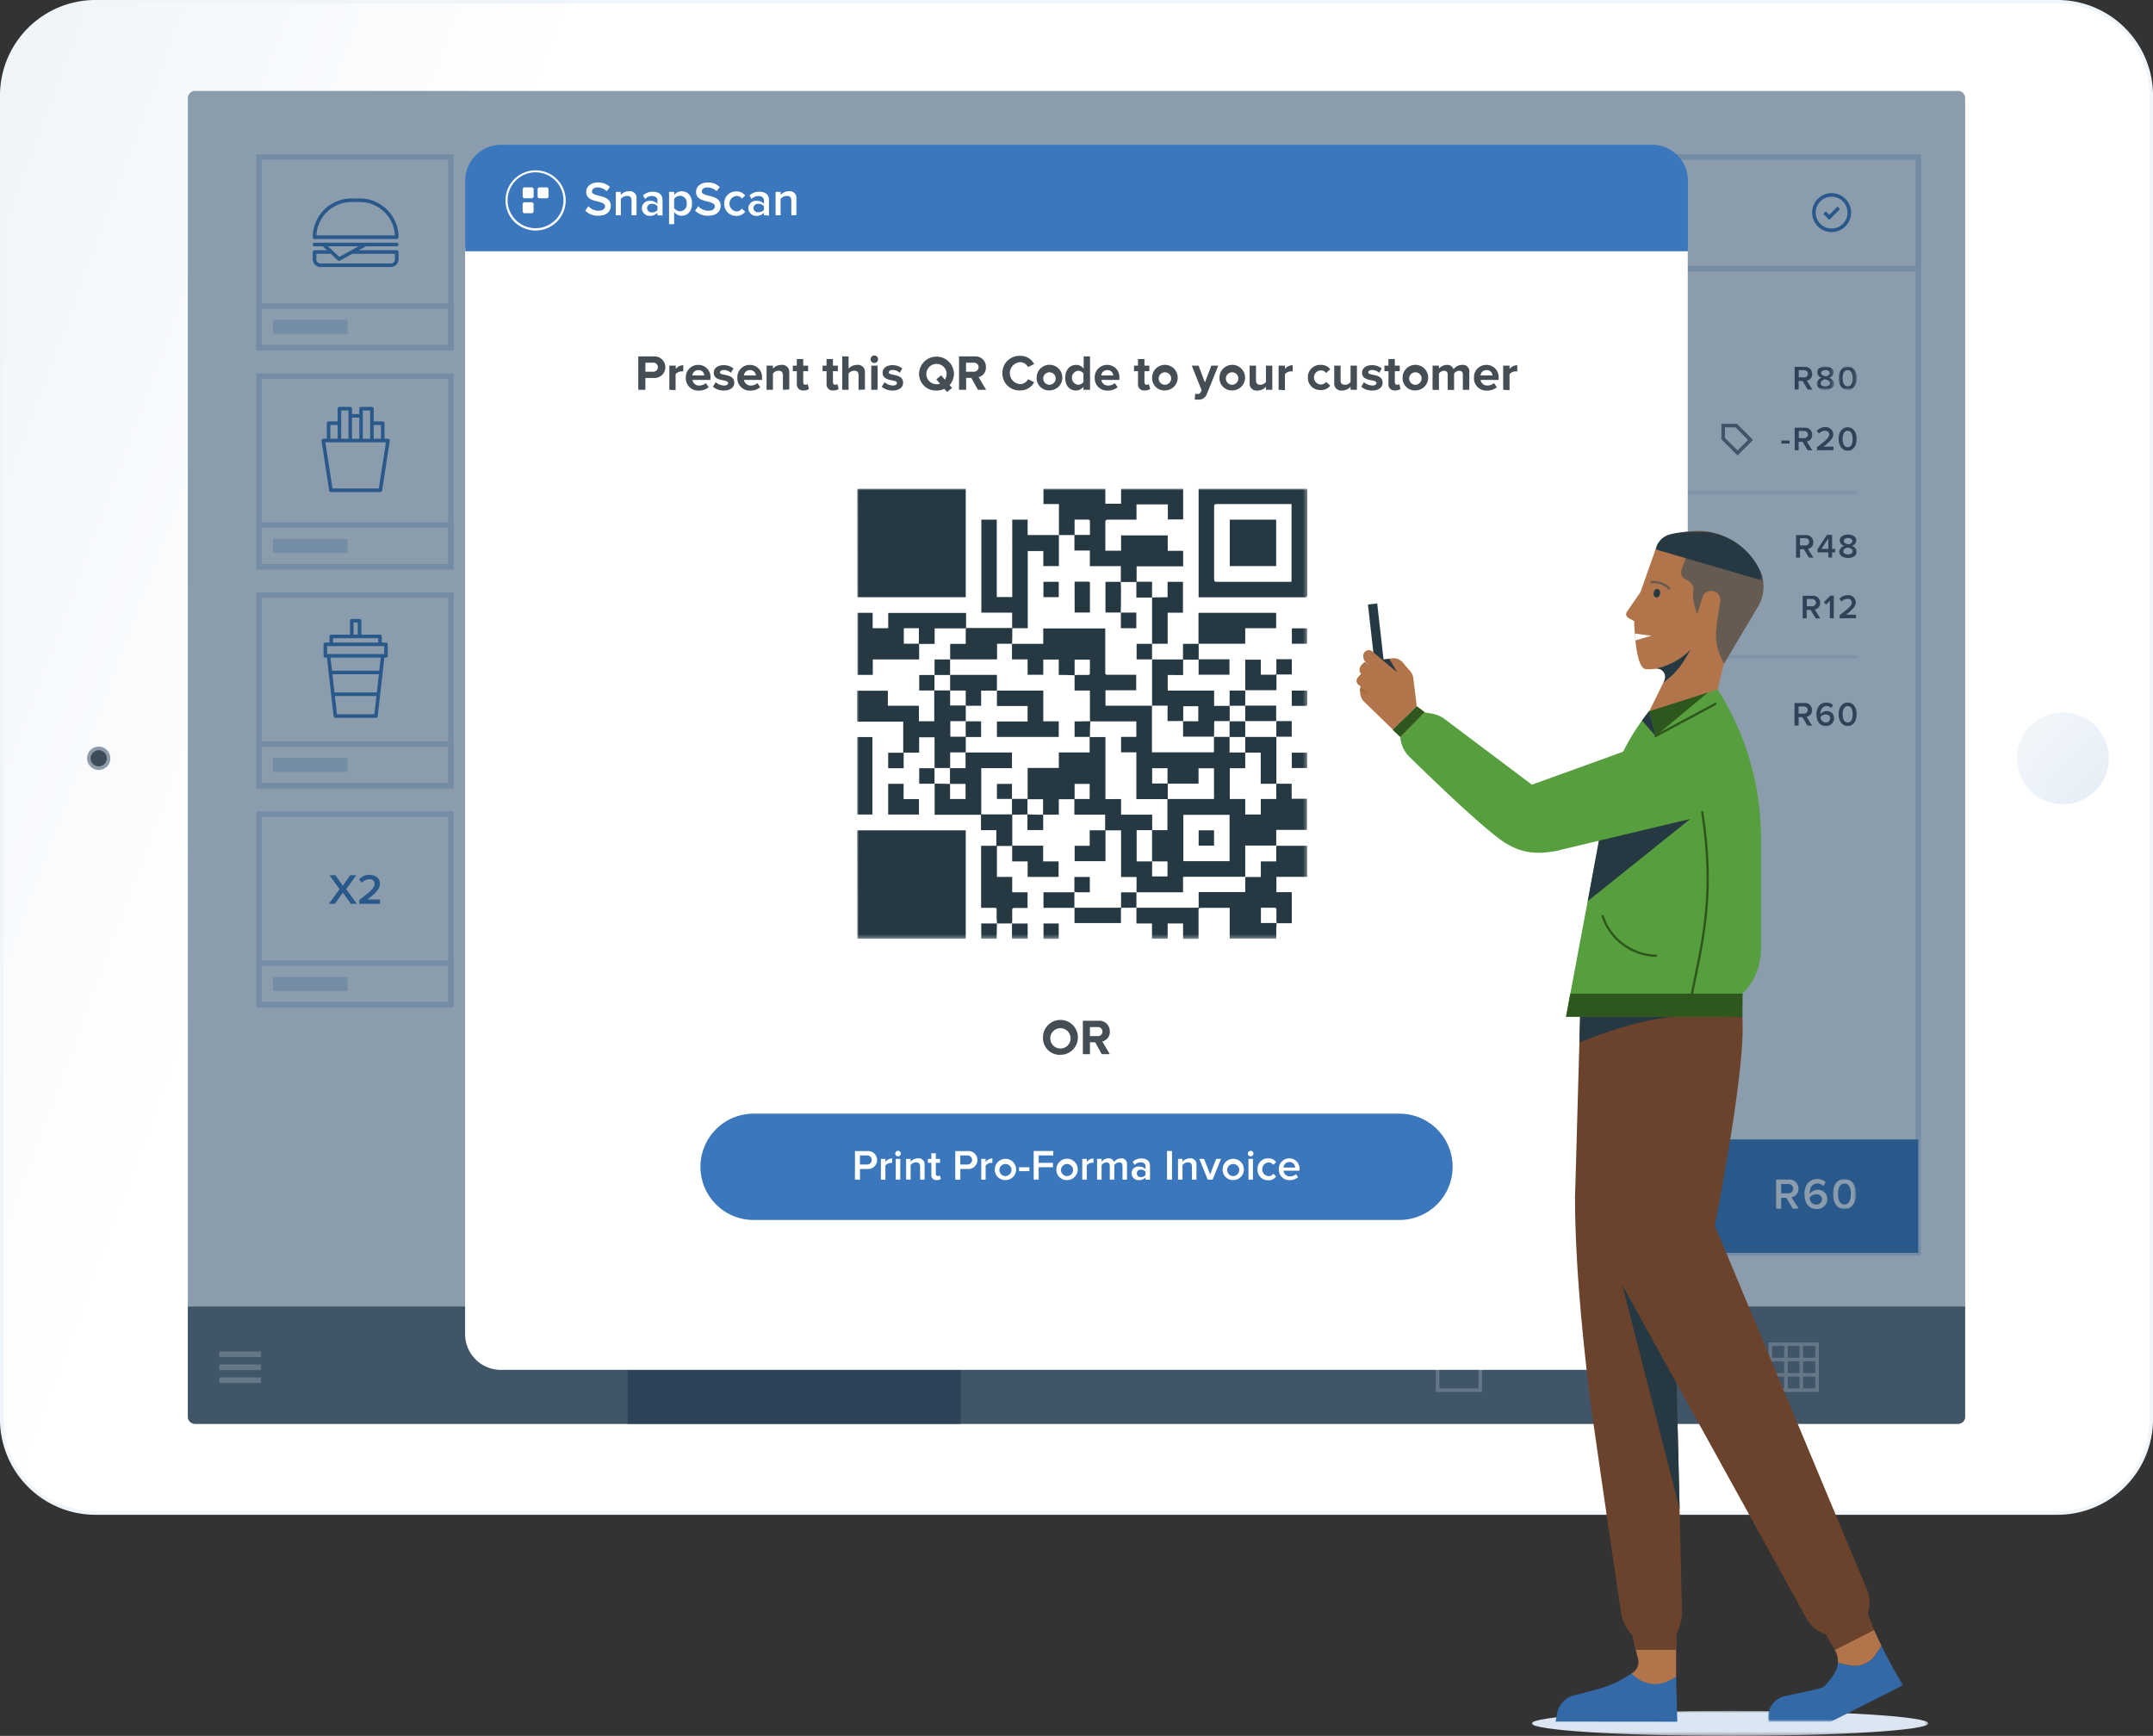 <svg xmlns="http://www.w3.org/2000/svg" xmlns:xlink="http://www.w3.org/1999/xlink" viewBox="0 0 572.3 461.47"><rect x="0" y="0" width="572.3" height="461.47" fill="#333333" stroke="none"/><defs><style>.cls-1{fill:#fff;}.cls-2{stroke:#f0f5fa;fill:url(#linear-gradient);}.cls-11,.cls-13,.cls-14,.cls-15,.cls-16,.cls-2,.cls-22,.cls-3{stroke-width:0.95px;}.cls-3{fill:#3e4b58;stroke:#8e9caa;}.cls-4{fill:url(#linear-gradient-2);}.cls-5{fill:#6a7177;}.cls-6{fill:#454d55;}.cls-11,.cls-13,.cls-14,.cls-15,.cls-16,.cls-22,.cls-39,.cls-40,.cls-7,.cls-8{fill:none;}.cls-22,.cls-7,.cls-8{stroke:#d0deef;}.cls-7,.cls-8{stroke-width:1.42px;}.cls-15,.cls-39,.cls-40,.cls-8{stroke-linecap:round;}.cls-9{fill:#d0deef;}.cls-10{fill:#3b77bc;}.cls-11,.cls-14,.cls-15{stroke:#3b77bc;}.cls-12{fill:#b3b3b3;}.cls-13{stroke:#b3b3b3;}.cls-14,.cls-15,.cls-39,.cls-40{stroke-linejoin:round;}.cls-16{stroke:#6a7177;}.cls-17{mask:url(#mask);}.cls-18{mask:url(#mask-2);}.cls-19{mask:url(#mask-3);}.cls-20{mask:url(#mask-16);}.cls-21{mask:url(#mask-17);}.cls-23{mask:url(#mask-18);}.cls-24{fill:#193a5a;fill-opacity:0.5;}.cls-25{mask:url(#mask-19);}.cls-26{fill:#263943;}.cls-27{mask:url(#mask-54);}.cls-28{fill:#dce5f2;}.cls-29{fill:#b2754b;}.cls-30{fill:#6b432c;}.cls-31{mask:url(#mask-55);}.cls-32{fill:#3269a6;}.cls-33{fill:#569e3e;}.cls-34{fill:#2d571d;}.cls-35{fill:#a76a3b;}.cls-36{fill:#c68c63;}.cls-37{fill:#665b50;}.cls-38{mask:url(#mask-56);}.cls-39{stroke:#2d571d;}.cls-39,.cls-40{stroke-width:0.6px;}.cls-40{stroke:#665b50;}</style><linearGradient id="linear-gradient" x1="212.03" y1="330.56" x2="212.26" y2="330.5" gradientTransform="matrix(571.35, 0, 0, -401.75, -121178.06, 132946.37)" gradientUnits="userSpaceOnUse"><stop offset="0" stop-color="#f0f5fa"/><stop offset="1" stop-color="#fff"/></linearGradient><linearGradient id="linear-gradient-2" x1="203.74" y1="337.5" x2="205.94" y2="335.48" gradientTransform="matrix(24.38, 0, 0, -24.39, -4425.23, 8427.73)" gradientUnits="userSpaceOnUse"><stop offset="0" stop-color="#f0f5fa"/><stop offset="1" stop-color="#d0deef"/></linearGradient><mask id="mask" x="482.91" y="97.43" width="4.62" height="6.22" maskUnits="userSpaceOnUse"><g id="mask-6"><polygon id="path-5" class="cls-1" points="482.91 97.43 487.53 97.43 487.53 103.65 482.91 103.65 482.91 97.43"/></g></mask><mask id="mask-2" x="488.73" y="97.43" width="4.82" height="6.22" maskUnits="userSpaceOnUse"><g id="mask-8"><polygon id="path-7" class="cls-1" points="488.73 97.43 493.55 97.43 493.55 103.65 488.73 103.65 488.73 97.43"/></g></mask><mask id="mask-3" x="377.69" y="97.43" width="116.23" height="224" maskUnits="userSpaceOnUse"><g id="mask-10"><polygon id="path-9" class="cls-1" points="377.69 321.42 493.92 321.42 493.92 97.43 377.69 97.43 377.69 321.42"/></g></mask><mask id="mask-16" x="487.2" y="313.42" width="6.2" height="8" maskUnits="userSpaceOnUse"><g id="mask-12-2" data-name="mask-12"><polygon id="path-11" class="cls-1" points="487.19 313.42 493.4 313.42 493.4 321.42 487.19 321.42 487.19 313.42"/></g></mask><mask id="mask-17" x="377.69" y="130.38" width="116.23" height="1.43" maskUnits="userSpaceOnUse"><g id="mask-14-2" data-name="mask-14"><polygon id="path-13" class="cls-1" points="377.69 130.86 493.92 130.86 493.92 131.81 377.69 131.81 377.69 130.86"/></g></mask><mask id="mask-18" x="377.69" y="174.11" width="116.23" height="1.43" maskUnits="userSpaceOnUse"><g id="mask-16-2" data-name="mask-16"><polygon id="path-15" class="cls-1" points="377.69 174.58 493.92 174.58 493.92 175.53 377.69 175.53 377.69 174.58"/></g></mask><mask id="mask-19" x="227.82" y="129.89" width="119.7" height="119.7" maskUnits="userSpaceOnUse"><g id="mask-18-2" data-name="mask-18"><polygon id="path-17" class="cls-1" points="227.82 129.89 347.52 129.89 347.52 249.59 227.82 249.59 227.82 129.89"/></g></mask><mask id="mask-54" x="407.15" y="454.82" width="105.47" height="6.65" maskUnits="userSpaceOnUse"><g id="mask-20-2" data-name="mask-20"><polygon id="path-19" class="cls-1" points="407.15 454.82 512.61 454.82 512.61 461.47 407.15 461.47 407.15 454.82"/></g></mask><mask id="mask-55" x="470" y="437.53" width="35.87" height="20.14" maskUnits="userSpaceOnUse"><g id="mask-22-2" data-name="mask-22"><polygon id="path-21" class="cls-1" points="470 437.53 505.87 437.53 505.87 457.67 470 457.67 470 437.53"/></g></mask><mask id="mask-56" x="440.07" y="141.15" width="28.55" height="13.24" maskUnits="userSpaceOnUse"><g id="mask-24-2" data-name="mask-24"><polygon id="path-23" class="cls-1" points="440.07 141.15 468.62 141.15 468.62 154.39 440.07 154.39 440.07 141.15"/></g></mask></defs><title>Asset 1</title><g id="Layer_2" data-name="Layer 2"><g id="Layer_1-2" data-name="Layer 1"><g id="Page-1"><g id="SnapScan-Assets"><g id="img-point-of-sale"><g id="Group"><g id="Group-181"><g id="Fill-1"><path id="path-2" d="M546.9,402.22H25.4A24.93,24.93,0,0,1,.47,377.29V25.41A24.94,24.94,0,0,1,25.4.47H546.9a24.94,24.94,0,0,1,24.93,24.94V377.29a24.93,24.93,0,0,1-24.93,24.93"/><path id="path-2-2" data-name="path-2" class="cls-2" d="M546.9,402.22H25.4A24.93,24.93,0,0,1,.47,377.29V25.41A24.94,24.94,0,0,1,25.4.47H546.9a24.94,24.94,0,0,1,24.93,24.94V377.29a24.93,24.93,0,0,1-24.93,24.93"/></g><path id="Fill-3" class="cls-3" d="M26.24,204.2a2.62,2.62,0,1,1,2.62-2.62A2.62,2.62,0,0,1,26.24,204.2Z"/><path id="Fill-5" class="cls-4" d="M560.56,201.58a12.2,12.2,0,1,1-12.19-12.2,12.19,12.19,0,0,1,12.19,12.2"/><g id="Group-50"><polygon id="Fill-7" class="cls-1" points="49.93 378.52 522.37 378.52 522.37 24.17 49.93 24.17 49.93 378.52"/><path id="Fill-9" class="cls-5" d="M51.83,378.52H520.47a1.9,1.9,0,0,0,1.9-1.9V347.34H49.93v29.28A1.9,1.9,0,0,0,51.83,378.52Z"/><polygon id="Fill-10" class="cls-6" points="166.83 378.52 255.39 378.52 255.39 347.33 166.83 347.33 166.83 378.52"/><polygon id="Stroke-11" class="cls-7" points="362.69 333.06 509.9 333.06 509.9 41.75 362.69 41.75 362.69 333.06"/><polygon id="Stroke-12" class="cls-8" points="362.69 71.43 509.9 71.43 509.9 41.75 362.69 41.75 362.69 71.43"/><polygon id="Stroke-13" class="cls-8" points="68.87 92.43 119.86 92.43 119.86 41.75 68.87 41.75 68.87 92.43"/><polygon id="Stroke-14" class="cls-8" points="68.87 92.43 119.86 92.43 119.86 81.36 68.87 81.36 68.87 92.43"/><polygon id="Fill-15" class="cls-9" points="72.55 88.75 92.38 88.75 92.38 85.04 72.55 85.04 72.55 88.75"/><polygon id="Stroke-16" class="cls-8" points="68.87 150.66 119.86 150.66 119.86 99.98 68.87 99.98 68.87 150.66"/><polygon id="Stroke-17" class="cls-8" points="68.87 150.66 119.86 150.66 119.86 139.59 68.87 139.59 68.87 150.66"/><polygon id="Fill-18" class="cls-9" points="72.55 146.97 92.38 146.97 92.38 143.27 72.55 143.27 72.55 146.97"/><polygon id="Stroke-19" class="cls-8" points="68.87 208.88 119.86 208.88 119.86 158.2 68.87 158.2 68.87 208.88"/><polygon id="Stroke-20" class="cls-8" points="68.87 208.88 119.86 208.88 119.86 197.81 68.87 197.81 68.87 208.88"/><polygon id="Fill-21" class="cls-9" points="72.55 205.2 92.38 205.2 92.38 201.5 72.55 201.5 72.55 205.2"/><polygon id="Stroke-22" class="cls-8" points="68.87 267.11 119.86 267.11 119.86 216.43 68.87 216.43 68.87 267.11"/><polygon id="Stroke-23" class="cls-8" points="68.87 267.11 119.86 267.11 119.86 256.04 68.87 256.04 68.87 267.11"/><polygon id="Fill-24" class="cls-9" points="72.55 263.43 92.38 263.43 92.38 259.72 72.55 259.72 72.55 263.43"/><polygon id="Stroke-25" class="cls-8" points="244.45 333.06 295.44 333.06 295.44 282.38 244.45 282.38 244.45 333.06"/><polygon id="Stroke-26" class="cls-8" points="244.45 333.06 295.44 333.06 295.44 321.99 244.45 321.99 244.45 333.06"/><polygon id="Fill-27" class="cls-9" points="248.13 329.37 291.76 329.37 291.76 325.67 248.13 325.67 248.13 329.37"/><polygon id="Stroke-28" class="cls-8" points="302.97 333.06 353.97 333.06 353.97 282.38 302.97 282.38 302.97 333.06"/><polygon id="Stroke-29" class="cls-8" points="302.97 333.06 353.97 333.06 353.97 321.99 302.97 321.99 302.97 333.06"/><polygon id="Fill-30" class="cls-9" points="306.65 329.37 350.29 329.37 350.29 325.67 306.65 325.67 306.65 329.37"/><polygon id="Fill-32" class="cls-10" points="362.69 333.06 509.9 333.06 509.9 302.91 362.69 302.91 362.69 333.06"/><path id="Stroke-45" class="cls-11" d="M491.57,56.52a4.7,4.7,0,1,1-4.69-4.7A4.7,4.7,0,0,1,491.57,56.52Z"/><polyline id="Stroke-46" class="cls-11" points="484.99 56.52 486.25 57.78 488.76 55.26"/><polygon id="Fill-47" class="cls-12" points="58.28 360.8 69.4 360.8 69.4 359.28 58.28 359.28 58.28 360.8"/><polygon id="Fill-48" class="cls-12" points="58.28 364.24 69.4 364.24 69.4 362.72 58.28 362.72 58.28 364.24"/><polygon id="Fill-49" class="cls-12" points="58.28 367.68 69.4 367.68 69.4 366.16 58.28 366.16 58.28 367.68"/><polygon id="Stroke-50" class="cls-13" points="470.56 369.57 483 369.57 483 357.34 470.56 357.34 470.56 369.57"/><polygon id="Stroke-51" class="cls-13" points="382.13 369.57 393.48 369.57 393.48 357.34 382.13 357.34 382.13 369.57"/><path id="Stroke-52" class="cls-13" d="M470.59,361.42H483"/><path id="Stroke-53" class="cls-13" d="M470.59,365.49H483"/><path id="Stroke-54" class="cls-13" d="M474.74,369.59V357.32"/><path id="Stroke-55" class="cls-13" d="M478.81,369.59V357.32"/><path id="Stroke-56" class="cls-13" d="M384.32,359.64h2.37"/><path id="Stroke-57" class="cls-13" d="M387.84,359.64h3.63"/><path id="Stroke-58" class="cls-13" d="M384.32,362.3h2.37"/><path id="Stroke-59" class="cls-13" d="M387.84,362.3h3.63"/></g><g id="Group-26"><polygon id="Stroke-1" class="cls-14" points="103.14 117.12 85.94 117.12 87.97 130.34 101.1 130.34 103.14 117.12"/><polyline id="Stroke-2" class="cls-14" points="87.34 117.12 87.34 112.51 90.22 112.51"/><polyline id="Stroke-3" class="cls-14" points="90.22 117.12 90.22 108.65 93.1 108.65 93.1 117.12"/><path id="Stroke-4" class="cls-14" d="M93.1,110.55H96"/><polyline id="Stroke-5" class="cls-14" points="95.98 117.12 95.98 108.65 98.86 108.65 98.86 117.12"/><polyline id="Stroke-6" class="cls-14" points="98.86 112.51 101.74 112.51 101.74 117.12"/><polyline id="Stroke-7" class="cls-14" points="87.33 174.34 89.15 190.36 99.93 190.36 101.75 174.34"/><polygon id="Stroke-8" class="cls-14" points="86.48 174.35 102.6 174.35 102.6 171.29 86.48 171.29 86.48 174.35"/><path id="Stroke-9" class="cls-14" d="M88.49,184.56h12.1"/><path id="Stroke-10" class="cls-14" d="M101.25,178.77H87.83"/><polyline id="Stroke-11-2" data-name="Stroke-11" class="cls-14" points="88.06 171.29 88.06 169.19 101.01 169.19 101.01 171.29"/><polyline id="Stroke-12-2" data-name="Stroke-12" class="cls-14" points="93.5 169.19 93.5 165.02 95.58 165.02 95.58 169.19"/><g id="Group-25"><path id="Stroke-13-2" data-name="Stroke-13" class="cls-14" d="M87.88,67H83.61v1.93a1.58,1.58,0,0,0,1.58,1.58h18.7a1.57,1.57,0,0,0,1.57-1.58V67H93.76"/><path id="Stroke-15" class="cls-14" d="M105.46,63.06H83.61a9.83,9.83,0,0,1,9.83-9.83h2.2A9.82,9.82,0,0,1,105.46,63.06Z"/><path id="Stroke-17-2" data-name="Stroke-17" class="cls-15" d="M105.46,65H83.61"/><polyline id="Stroke-19-2" data-name="Stroke-19" class="cls-15" points="97.1 65.04 90.12 68.87 86.1 65.12"/><polygon id="Fill-21-2" data-name="Fill-21" class="cls-10" points="93.27 240.28 91.14 237.31 89.01 240.28 87.41 240.28 90.26 236.38 87.58 232.68 89.18 232.68 91.14 235.47 93.09 232.68 94.69 232.68 92.03 236.37 94.87 240.28 93.27 240.28"/><path id="Fill-23" class="cls-10" d="M95.48,240.28v-1.05c3-2.23,4.11-3.22,4.11-4.32a1.23,1.23,0,0,0-1.38-1.16,2.66,2.66,0,0,0-2,.91l-.78-.88a3.68,3.68,0,0,1,2.81-1.21c1.47,0,2.75.83,2.75,2.34s-1.28,2.66-3.32,4.2H101v1.17Z"/></g></g><g id="Group-39"><polygon id="Stroke-1-2" data-name="Stroke-1" class="cls-16" points="458.05 113.13 458.05 116.59 461.87 120.41 465.32 116.95 461.5 113.13 458.05 113.13"/><g id="Group-38"><g id="Group-24"><path id="Fill-2" class="cls-6" d="M480.59,99.41a1,1,0,0,0-1-1h-1.45v1.91h1.45a1,1,0,0,0,1-1Zm-.09,4.13-1.34-2.25h-1.05v2.25h-1.06v-6h2.65a1.83,1.83,0,0,1,2,1.89,1.69,1.69,0,0,1-1.43,1.77l1.48,2.36Z"/><g id="Group-6"><g class="cls-17"><path id="Fill-4" class="cls-6" d="M486.36,99.17c0-.51-.49-.8-1.13-.8s-1.15.29-1.15.8.77.78,1.15.85,1.13-.28,1.13-.85m.1,2.69c0-.62-.87-.9-1.23-1s-1.25.33-1.25,1,.56.85,1.25.85,1.23-.32,1.23-.85m-3.55.14a1.78,1.78,0,0,1,1.36-1.57A1.53,1.53,0,0,1,483,99c0-1.11,1.14-1.58,2.22-1.58s2.21.47,2.21,1.58a1.54,1.54,0,0,1-1.27,1.42,1.78,1.78,0,0,1,1.36,1.57c0,1.07-1.08,1.65-2.3,1.65s-2.32-.57-2.32-1.65"/></g></g><g id="Group-9"><g class="cls-18"><path id="Fill-7-2" data-name="Fill-7" class="cls-6" d="M492.47,100.53c0-1.14-.35-2.16-1.33-2.16s-1.34,1-1.34,2.16.35,2.18,1.34,2.18,1.33-1,1.33-2.18m-3.74,0c0-1.51.72-3.1,2.41-3.1s2.41,1.59,2.41,3.1-.72,3.12-2.41,3.12-2.41-1.6-2.41-3.12"/></g></g><g class="cls-19"><polygon id="Fill-10-2" data-name="Fill-10" class="cls-6" points="473.52 117.92 475.69 117.92 475.69 117.11 473.52 117.11 473.52 117.92"/></g><g class="cls-19"><path id="Fill-12" class="cls-6" d="M480.59,115.56a1,1,0,0,0-1-1h-1.45v1.91h1.45a1,1,0,0,0,1-1Zm-.1,4.14-1.33-2.25h-1.05v2.25h-1.06v-6h2.65a1.83,1.83,0,0,1,2,1.89,1.7,1.7,0,0,1-1.43,1.78l1.47,2.36Z"/></g><g class="cls-19"><path id="Fill-13" class="cls-6" d="M483,119.7v-.83c2.33-1.77,3.25-2.56,3.25-3.42a1,1,0,0,0-1.1-.93,2.07,2.07,0,0,0-1.62.73l-.62-.7a2.9,2.9,0,0,1,2.22-1,2,2,0,0,1,2.19,1.87c0,1.11-1,2.1-2.64,3.32h2.68v.93Z"/></g><g class="cls-19"><path id="Fill-14" class="cls-6" d="M492.47,116.69c0-1.14-.35-2.17-1.33-2.17s-1.34,1-1.34,2.17.35,2.18,1.34,2.18,1.33-1,1.33-2.18m-3.74,0c0-1.52.72-3.11,2.41-3.11s2.41,1.59,2.41,3.11-.72,3.12-2.41,3.12-2.41-1.6-2.41-3.12"/></g><g class="cls-19"><path id="Fill-15-2" data-name="Fill-15" class="cls-6" d="M480.91,144.08a1,1,0,0,0-1-1h-1.44V145h1.44a1,1,0,0,0,1-1Zm-.09,4.14L479.48,146h-1v2.25h-1.06v-6H480a1.83,1.83,0,0,1,2,1.89,1.69,1.69,0,0,1-1.42,1.77l1.47,2.37Z"/></g><g class="cls-19"><path id="Fill-16" class="cls-6" d="M486,143.14l-1.83,2.78H486Zm0,5.08v-1.37h-2.87V146l2.48-3.81H487v3.73h.8v.93H487v1.37Z"/></g><g class="cls-19"><path id="Fill-17" class="cls-6" d="M492.37,143.84c0-.5-.49-.8-1.13-.8s-1.15.3-1.15.8.78.79,1.15.85,1.13-.28,1.13-.85m.1,2.7c0-.63-.86-.91-1.23-.95s-1.25.32-1.25.95.56.85,1.25.85,1.23-.33,1.23-.85m-3.55.13a1.76,1.76,0,0,1,1.36-1.56,1.55,1.55,0,0,1-1.26-1.43c0-1.11,1.14-1.58,2.22-1.58s2.21.47,2.21,1.58a1.56,1.56,0,0,1-1.27,1.43,1.74,1.74,0,0,1,1.36,1.56c0,1.08-1.08,1.66-2.3,1.66s-2.32-.57-2.32-1.66"/></g><g class="cls-19"><path id="Fill-18-2" data-name="Fill-18" class="cls-6" d="M482.72,160.24a1,1,0,0,0-1-1h-1.45v1.92h1.45a1,1,0,0,0,1-1Zm-.09,4.14-1.34-2.25h-1.05v2.25h-1.06v-6h2.65a1.83,1.83,0,0,1,2,1.89,1.69,1.69,0,0,1-1.43,1.77l1.48,2.37Z"/></g><g class="cls-19"><polygon id="Fill-19" class="cls-6" points="486.4 164.38 486.4 159.72 485.41 160.74 484.8 160.1 486.53 158.35 487.45 158.35 487.45 164.38 486.4 164.38"/></g><g class="cls-19"><path id="Fill-20" class="cls-6" d="M489,164.38v-.84c2.34-1.77,3.25-2.55,3.25-3.42a1,1,0,0,0-1.09-.92,2.1,2.1,0,0,0-1.63.72l-.61-.7a2.88,2.88,0,0,1,2.22-1,2,2,0,0,1,2.18,1.86c0,1.11-1,2.1-2.63,3.33h2.67v.93Z"/></g><g class="cls-19"><path id="Fill-21-3" data-name="Fill-21" class="cls-6" d="M480.53,188.75a1,1,0,0,0-1-.95h-1.44v1.91h1.44a1,1,0,0,0,1-1Zm-.09,4.14-1.34-2.25h-1v2.25H477v-6h2.65a1.83,1.83,0,0,1,2,1.89,1.68,1.68,0,0,1-1.43,1.77l1.47,2.37Z"/></g><g class="cls-19"><path id="Fill-22" class="cls-6" d="M486.49,191c0-.74-.58-1.07-1.24-1.07a1.67,1.67,0,0,0-1.32.71,1.38,1.38,0,0,0,1.35,1.41,1.12,1.12,0,0,0,1.21-1.05m-3.64-1.12c0-1.74.91-3.11,2.65-3.11a2.46,2.46,0,0,1,1.74.66l-.5.81a1.53,1.53,0,0,0-1.24-.54c-1,0-1.59.93-1.59,2a.86.86,0,0,0,0,.17,2.1,2.1,0,0,1,1.62-.84,1.87,1.87,0,0,1,2,1.95,2.05,2.05,0,0,1-2.22,2c-1.77,0-2.48-1.44-2.48-3.11"/></g><g class="cls-19"><path id="Fill-23-2" data-name="Fill-23" class="cls-6" d="M492.47,189.88c0-1.14-.35-2.17-1.33-2.17s-1.34,1-1.34,2.17.35,2.18,1.34,2.18,1.33-1,1.33-2.18m-3.74,0c0-1.52.72-3.11,2.41-3.11s2.41,1.59,2.41,3.11-.72,3.12-2.41,3.12-2.41-1.6-2.41-3.12"/></g></g><path id="Fill-25" class="cls-1" d="M476.65,316a1.22,1.22,0,0,0-1.32-1.23h-1.86v2.46h1.86a1.22,1.22,0,0,0,1.32-1.23Zm-.11,5.32-1.72-2.89h-1.35v2.89h-1.36v-7.75h3.4a2.36,2.36,0,0,1,2.54,2.43,2.17,2.17,0,0,1-1.84,2.28l1.89,3Z"/><path id="Fill-27-2" data-name="Fill-27" class="cls-1" d="M484.32,318.87c0-1-.75-1.39-1.6-1.39a2.13,2.13,0,0,0-1.69.92,1.77,1.77,0,0,0,1.73,1.82,1.44,1.44,0,0,0,1.56-1.35m-4.68-1.44c0-2.25,1.17-4,3.41-4a3.11,3.11,0,0,1,2.23.86l-.64,1a2,2,0,0,0-1.59-.68c-1.29,0-2,1.19-2,2.55a1.55,1.55,0,0,0,0,.22,2.65,2.65,0,0,1,2.08-1.08,2.41,2.41,0,0,1,2.59,2.5,2.65,2.65,0,0,1-2.86,2.6c-2.28,0-3.19-1.84-3.19-4"/><g id="Group-31"><g class="cls-20"><path id="Fill-29" class="cls-1" d="M492,317.42c0-1.48-.45-2.79-1.71-2.79s-1.72,1.31-1.72,2.79.45,2.8,1.72,2.8,1.71-1.33,1.71-2.8m-4.81,0c0-2,.92-4,3.1-4s3.1,2,3.1,4-.93,4-3.1,4-3.1-2.05-3.1-4"/></g></g><g id="Group-34"><g class="cls-21"><path id="Stroke-32" class="cls-22" d="M377.69,130.86H493.92"/></g></g><g id="Group-37"><g class="cls-23"><path id="Stroke-35" class="cls-22" d="M377.69,174.58H493.92"/></g></g></g></g><g id="Group-53"><path id="Fill-60" class="cls-24" d="M51.83,378.52H520.47a1.9,1.9,0,0,0,1.9-1.9V26.07a1.91,1.91,0,0,0-1.9-1.9H51.83a1.91,1.91,0,0,0-1.9,1.9V376.62A1.9,1.9,0,0,0,51.83,378.52Z"/><path id="Fill-61" class="cls-1" d="M123.63,65.79V354.66a9.51,9.51,0,0,0,9.5,9.51h306a9.51,9.51,0,0,0,9.5-9.51V65.79Z"/><path id="Fill-62" class="cls-10" d="M448.67,66.8h-325V48a9.51,9.51,0,0,1,9.5-9.51h306a9.51,9.51,0,0,1,9.5,9.51Z"/><g id="Group-15"><path id="Fill-63" class="cls-10" d="M372,296.06H200.32a14.13,14.13,0,0,0,0,28.26H372a14.13,14.13,0,0,0,0-28.26"/><g id="Group-13"><path id="Fill-124" class="cls-1" d="M231.72,308.37a1.2,1.2,0,0,0-1.3-1.21h-1.83v2.41h1.83a1.19,1.19,0,0,0,1.3-1.2Zm-4.46,5.22V306h3.34a2.39,2.39,0,1,1,0,4.77h-2v2.84Z"/><path id="Fill-125" class="cls-1" d="M234.16,313.59v-5.51h1.19v.81a2.37,2.37,0,0,1,1.79-.93v1.18a2,2,0,0,0-.37,0,1.91,1.91,0,0,0-1.42.73v3.75Z"/><path id="Fill-126" class="cls-1" d="M238.11,313.59h1.2v-5.51h-1.2Zm-.14-6.92a.74.74,0,1,1,.74.74.74.74,0,0,1-.74-.74Z"/><path id="Fill-127" class="cls-1" d="M244.58,313.59v-3.45c0-.85-.44-1.14-1.11-1.14a1.79,1.79,0,0,0-1.41.75v3.84h-1.2v-5.51h1.2v.75a2.61,2.61,0,0,1,1.94-.89,1.58,1.58,0,0,1,1.77,1.77v3.88Z"/><path id="Fill-128" class="cls-1" d="M247.57,312.31v-3.18h-.92v-1.05h.92v-1.5h1.19v1.5h1.12v1.05h-1.12V312c0,.38.18.65.53.65a.78.78,0,0,0,.53-.19l.29.9a1.57,1.57,0,0,1-1.13.35,1.27,1.27,0,0,1-1.41-1.41"/><path id="Fill-129" class="cls-1" d="M258.38,308.37a1.19,1.19,0,0,0-1.29-1.21h-1.83v2.41h1.83a1.19,1.19,0,0,0,1.29-1.2Zm-4.45,5.22V306h3.34a2.39,2.39,0,1,1,0,4.77h-2v2.84Z"/><path id="Fill-130" class="cls-1" d="M260.83,313.59v-5.51H262v.81a2.37,2.37,0,0,1,1.79-.93v1.18a2,2,0,0,0-.37,0,1.91,1.91,0,0,0-1.42.73v3.75Z"/><path id="Fill-131" class="cls-1" d="M268.86,310.83a1.61,1.61,0,1,0-1.59,1.83,1.66,1.66,0,0,0,1.59-1.83m-4.42,0a2.83,2.83,0,1,1,2.83,2.89,2.76,2.76,0,0,1-2.83-2.89"/><polygon id="Fill-132" class="cls-1" points="270.88 311.34 273.62 311.34 273.62 310.31 270.88 310.31 270.88 311.34"/><polygon id="Fill-133" class="cls-1" points="274.77 313.59 274.77 305.98 279.98 305.98 279.98 307.16 276.1 307.16 276.1 309.13 279.9 309.13 279.9 310.3 276.1 310.3 276.1 313.59 274.77 313.59"/><path id="Fill-134" class="cls-1" d="M285.23,310.83a1.61,1.61,0,1,0-1.6,1.83,1.66,1.66,0,0,0,1.6-1.83m-4.43,0a2.84,2.84,0,1,1,2.83,2.89,2.76,2.76,0,0,1-2.83-2.89"/><path id="Fill-135" class="cls-1" d="M287.68,313.59v-5.51h1.2v.81a2.35,2.35,0,0,1,1.78-.93v1.18a1.8,1.8,0,0,0-1.78.7v3.75Z"/><path id="Fill-136" class="cls-1" d="M298.38,313.59V310c0-.6-.26-1-.9-1a1.68,1.68,0,0,0-1.28.73v3.86H295V310c0-.6-.26-1-.91-1a1.66,1.66,0,0,0-1.27.75v3.84h-1.2v-5.51h1.2v.75a2.39,2.39,0,0,1,1.79-.89,1.43,1.43,0,0,1,1.5,1,2.35,2.35,0,0,1,1.87-1,1.46,1.46,0,0,1,1.59,1.67v4Z"/><path id="Fill-137" class="cls-1" d="M304.49,312.33v-.83a1.62,1.62,0,0,0-1.31-.57,1,1,0,1,0,0,2,1.59,1.59,0,0,0,1.31-.57Zm0,1.26V313a2.31,2.31,0,0,1-1.77.73,1.83,1.83,0,0,1-1.92-1.82,1.77,1.77,0,0,1,1.92-1.79,2.25,2.25,0,0,1,1.77.71V310c0-.64-.52-1-1.28-1a2.24,2.24,0,0,0-1.63.7l-.49-.84a3.27,3.27,0,0,1,2.31-.89c1.22,0,2.29.52,2.29,2v3.65Z"/><polygon id="Fill-138" class="cls-1" points="310.21 313.59 311.54 313.59 311.54 305.98 310.21 305.98 310.21 313.59"/><path id="Fill-139" class="cls-1" d="M316.84,313.59v-3.45c0-.85-.43-1.14-1.1-1.14a1.82,1.82,0,0,0-1.42.75v3.84h-1.19v-5.51h1.19v.75a2.64,2.64,0,0,1,1.94-.89,1.59,1.59,0,0,1,1.78,1.77v3.88Z"/><polygon id="Fill-140" class="cls-1" points="321.04 313.59 318.79 308.08 320.07 308.08 321.68 312.21 323.28 308.08 324.57 308.08 322.33 313.59 321.04 313.59"/><path id="Fill-141" class="cls-1" d="M329.41,310.83a1.61,1.61,0,1,0-1.6,1.83,1.66,1.66,0,0,0,1.6-1.83m-4.42,0a2.83,2.83,0,1,1,2.82,2.89,2.76,2.76,0,0,1-2.82-2.89"/><path id="Fill-142" class="cls-1" d="M331.86,313.59h1.2v-5.51h-1.2Zm-.15-6.92a.74.74,0,1,1,.74.74.74.74,0,0,1-.74-.74Z"/><path id="Fill-143" class="cls-1" d="M334.27,310.83a2.76,2.76,0,0,1,2.84-2.89,2.46,2.46,0,0,1,2.11,1l-.78.73a1.48,1.48,0,0,0-1.27-.65,1.84,1.84,0,0,0,0,3.66,1.48,1.48,0,0,0,1.27-.65l.78.73a2.44,2.44,0,0,1-2.11,1,2.76,2.76,0,0,1-2.84-2.89"/><path id="Fill-144" class="cls-1" d="M342.72,308.92a1.53,1.53,0,0,0-1.55,1.46h3.1a1.47,1.47,0,0,0-1.55-1.46m-2.79,1.91a2.78,2.78,0,0,1,2.79-2.89,2.73,2.73,0,0,1,2.72,3v.29h-4.25a1.66,1.66,0,0,0,1.75,1.51,2.29,2.29,0,0,0,1.56-.6l.55.79a3.23,3.23,0,0,1-2.23.79,2.77,2.77,0,0,1-2.89-2.89"/></g></g><path id="Fill-64" class="cls-6" d="M174.87,97.62a1.19,1.19,0,0,0-1.31-1.2h-2v2.39h2a1.19,1.19,0,0,0,1.31-1.19Zm-5.21,6V94.75h4.16a2.87,2.87,0,1,1,0,5.73h-2.27v3.15Z"/><path id="Fill-65" class="cls-6" d="M177.92,103.63V97.2h1.7v.88a2.76,2.76,0,0,1,2-1v1.65a2.61,2.61,0,0,0-.46,0,2.15,2.15,0,0,0-1.58.73v4.25Z"/><path id="Fill-66" class="cls-6" d="M185.63,98.39a1.54,1.54,0,0,0-1.58,1.42h3.16a1.48,1.48,0,0,0-1.58-1.42m-3.33,2A3.28,3.28,0,0,1,185.63,97a3.22,3.22,0,0,1,3.22,3.54V101h-4.78a1.74,1.74,0,0,0,1.85,1.49,2.73,2.73,0,0,0,1.72-.64l.74,1.09a4,4,0,0,1-2.64.89,3.26,3.26,0,0,1-3.44-3.38"/><path id="Fill-67" class="cls-6" d="M189.51,102.79l.73-1.18a3.7,3.7,0,0,0,2.23.88c.73,0,1.07-.3,1.07-.69,0-1.07-3.82-.2-3.82-2.73,0-1.08.95-2,2.64-2a4.1,4.1,0,0,1,2.6.88l-.68,1.16a2.74,2.74,0,0,0-1.91-.75c-.61,0-1,.28-1,.64,0,1,3.81.16,3.81,2.76,0,1.17-1,2.06-2.79,2.06a4.31,4.31,0,0,1-2.87-1"/><path id="Fill-68" class="cls-6" d="M199.33,98.39a1.54,1.54,0,0,0-1.58,1.42h3.16a1.48,1.48,0,0,0-1.58-1.42m-3.33,2A3.28,3.28,0,0,1,199.33,97a3.22,3.22,0,0,1,3.22,3.54V101h-4.78a1.74,1.74,0,0,0,1.85,1.49,2.73,2.73,0,0,0,1.72-.64l.75,1.09a4,4,0,0,1-2.65.89,3.26,3.26,0,0,1-3.44-3.38"/><path id="Fill-69" class="cls-6" d="M208.11,103.63V99.75c0-.9-.46-1.2-1.18-1.2a1.83,1.83,0,0,0-1.47.76v4.32h-1.69V97.2h1.69V98a3,3,0,0,1,2.25-1,1.87,1.87,0,0,1,2.09,2v4.54Z"/><path id="Fill-70" class="cls-6" d="M211.81,102V98.68h-1.07V97.2h1.07V95.44h1.7V97.2h1.3v1.48h-1.3v2.9c0,.4.21.71.58.71a.93.93,0,0,0,.59-.19l.36,1.28a2.05,2.05,0,0,1-1.41.41,1.6,1.6,0,0,1-1.82-1.75"/><path id="Fill-71" class="cls-6" d="M219.71,102V98.68h-1.07V97.2h1.07V95.44h1.7V97.2h1.31v1.48h-1.31v2.9c0,.4.22.71.59.71a.92.92,0,0,0,.58-.19l.36,1.28a2.05,2.05,0,0,1-1.41.41,1.6,1.6,0,0,1-1.82-1.75"/><path id="Fill-72" class="cls-6" d="M228.22,103.63V99.72c0-.89-.46-1.17-1.19-1.17a1.86,1.86,0,0,0-1.47.76v4.32h-1.69V94.75h1.69V98a3,3,0,0,1,2.27-1,1.85,1.85,0,0,1,2.08,2v4.56Z"/><path id="Fill-73" class="cls-6" d="M231.59,103.63h1.69V97.2h-1.69Zm-.18-8.13a1,1,0,1,1,1,1,1,1,0,0,1-1-1Z"/><path id="Fill-74" class="cls-6" d="M234.39,102.79l.74-1.18a3.65,3.65,0,0,0,2.22.88c.73,0,1.08-.3,1.08-.69,0-1.07-3.82-.2-3.82-2.73,0-1.08.94-2,2.63-2a4.1,4.1,0,0,1,2.6.88l-.68,1.16a2.74,2.74,0,0,0-1.91-.75c-.61,0-1,.28-1,.64,0,1,3.81.16,3.81,2.76,0,1.17-1,2.06-2.78,2.06a4.32,4.32,0,0,1-2.88-1"/><path id="Fill-75" class="cls-6" d="M249.88,102l-1-1.15,1.3-1.07,1,1.15a3.27,3.27,0,0,0,.45-1.7,2.7,2.7,0,1,0-2.7,2.91,3.12,3.12,0,0,0,.93-.14m-5.56-2.77a4.64,4.64,0,0,1,9.27,0,4.55,4.55,0,0,1-1.16,3.14l.66.76-1.32,1.08-.72-.83a5.09,5.09,0,0,1-2.1.44,4.45,4.45,0,0,1-4.63-4.59"/><path id="Fill-76" class="cls-6" d="M260.12,97.62a1.2,1.2,0,0,0-1.33-1.2h-2v2.39h2a1.2,1.2,0,0,0,1.33-1.19Zm-.18,6-1.75-3.15h-1.38v3.15h-1.89V94.75h4.15a2.76,2.76,0,0,1,3,2.87,2.54,2.54,0,0,1-1.94,2.63l2,3.38Z"/><path id="Fill-77" class="cls-6" d="M266.45,99.2a4.51,4.51,0,0,1,4.73-4.59,4.05,4.05,0,0,1,3.71,2.17l-1.62.8a2.43,2.43,0,0,0-2.09-1.3,2.92,2.92,0,0,0,0,5.83,2.38,2.38,0,0,0,2.09-1.29l1.62.79a4.1,4.1,0,0,1-3.71,2.18,4.51,4.51,0,0,1-4.73-4.59"/><path id="Fill-78" class="cls-6" d="M280.61,100.41a1.66,1.66,0,1,0-1.65,1.88,1.69,1.69,0,0,0,1.65-1.88m-5.05,0a3.41,3.41,0,1,1,3.4,3.38,3.26,3.26,0,0,1-3.4-3.38"/><path id="Fill-79" class="cls-6" d="M288,101.56V99.28a1.82,1.82,0,0,0-1.46-.73,1.89,1.89,0,0,0,0,3.74,1.85,1.85,0,0,0,1.46-.73Zm0,2.07v-.82a2.48,2.48,0,0,1-2,1c-1.62,0-2.85-1.22-2.85-3.37S284.41,97,286.05,97a2.47,2.47,0,0,1,2,1V94.75h1.7v8.88Z"/><path id="Fill-80" class="cls-6" d="M294.32,98.39a1.54,1.54,0,0,0-1.58,1.42h3.17a1.49,1.49,0,0,0-1.59-1.42m-3.33,2A3.28,3.28,0,0,1,294.32,97a3.22,3.22,0,0,1,3.22,3.54V101h-4.78a1.74,1.74,0,0,0,1.86,1.49,2.72,2.72,0,0,0,1.71-.64l.75,1.09a4,4,0,0,1-2.65.89,3.26,3.26,0,0,1-3.44-3.38"/><path id="Fill-81" class="cls-6" d="M302.5,102V98.68h-1.06V97.2h1.06V95.44h1.71V97.2h1.3v1.48h-1.3v2.9c0,.4.21.71.58.71a1,1,0,0,0,.59-.19l.36,1.28a2.1,2.1,0,0,1-1.42.41A1.6,1.6,0,0,1,302.5,102"/><path id="Fill-82" class="cls-6" d="M311.3,100.41a1.66,1.66,0,1,0-1.65,1.88,1.69,1.69,0,0,0,1.65-1.88m-5.05,0a3.4,3.4,0,1,1,3.4,3.38,3.26,3.26,0,0,1-3.4-3.38"/><path id="Fill-83" class="cls-6" d="M317.73,104.63a1.45,1.45,0,0,0,.54.11.85.85,0,0,0,.89-.47l.24-.54-2.61-6.53h1.81l1.68,4.48L322,97.2h1.83l-3,7.48a2.31,2.31,0,0,1-2.43,1.56,4.9,4.9,0,0,1-.84-.09Z"/><path id="Fill-84" class="cls-6" d="M329.16,100.41a1.66,1.66,0,1,0-1.65,1.88,1.69,1.69,0,0,0,1.65-1.88m-5,0a3.4,3.4,0,1,1,3.39,3.38,3.26,3.26,0,0,1-3.39-3.38"/><path id="Fill-85" class="cls-6" d="M336.51,103.63v-.81a3,3,0,0,1-2.27,1,1.83,1.83,0,0,1-2.07-2V97.2h1.69v3.9c0,.9.46,1.19,1.18,1.19a1.9,1.9,0,0,0,1.47-.74V97.2h1.68v6.43Z"/><path id="Fill-86" class="cls-6" d="M339.87,103.63V97.2h1.69v.88a2.77,2.77,0,0,1,2.05-1v1.65a2.84,2.84,0,0,0-.47,0,2.15,2.15,0,0,0-1.58.73v4.25Z"/><path id="Fill-87" class="cls-6" d="M347.65,100.41A3.26,3.26,0,0,1,351.06,97a3,3,0,0,1,2.54,1.16l-1.11,1a1.55,1.55,0,0,0-1.35-.69,1.87,1.87,0,0,0,0,3.74,1.62,1.62,0,0,0,1.35-.69l1.11,1a3,3,0,0,1-2.54,1.17,3.26,3.26,0,0,1-3.41-3.38"/><path id="Fill-88" class="cls-6" d="M359,103.63v-.81a3,3,0,0,1-2.26,1,1.84,1.84,0,0,1-2.08-2V97.2h1.69v3.9c0,.9.47,1.19,1.18,1.19a1.87,1.87,0,0,0,1.47-.74V97.2h1.69v6.43Z"/><path id="Fill-89" class="cls-6" d="M361.84,102.79l.73-1.18a3.7,3.7,0,0,0,2.23.88c.73,0,1.08-.3,1.08-.69,0-1.07-3.82-.2-3.82-2.73,0-1.08.94-2,2.63-2a4.1,4.1,0,0,1,2.6.88l-.68,1.16a2.73,2.73,0,0,0-1.9-.75c-.62,0-1,.28-1,.64,0,1,3.81.16,3.81,2.76,0,1.17-1,2.06-2.78,2.06a4.32,4.32,0,0,1-2.88-1"/><path id="Fill-90" class="cls-6" d="M369.08,102V98.68H368V97.2h1.06V95.44h1.7V97.2h1.31v1.48h-1.31v2.9c0,.4.22.71.59.71a1,1,0,0,0,.59-.19l.35,1.28a2.05,2.05,0,0,1-1.41.41,1.6,1.6,0,0,1-1.82-1.75"/><path id="Fill-91" class="cls-6" d="M377.88,100.41a1.66,1.66,0,1,0-1.65,1.88,1.69,1.69,0,0,0,1.65-1.88m-5.05,0a3.4,3.4,0,1,1,3.4,3.38,3.26,3.26,0,0,1-3.4-3.38"/><path id="Fill-92" class="cls-6" d="M388.85,103.63V99.57c0-.6-.26-1-1-1a1.72,1.72,0,0,0-1.33.74v4.34h-1.7V99.57c0-.6-.27-1-1-1a1.71,1.71,0,0,0-1.33.76v4.32h-1.69V97.2h1.69V98a2.84,2.84,0,0,1,2.1-1,1.71,1.71,0,0,1,1.79,1.17A2.73,2.73,0,0,1,388.67,97,1.72,1.72,0,0,1,390.56,99v4.64Z"/><path id="Fill-93" class="cls-6" d="M395.13,98.39a1.55,1.55,0,0,0-1.59,1.42h3.17a1.48,1.48,0,0,0-1.58-1.42m-3.33,2A3.28,3.28,0,0,1,395.13,97a3.23,3.23,0,0,1,3.22,3.54V101h-4.78a1.74,1.74,0,0,0,1.85,1.49,2.73,2.73,0,0,0,1.72-.64l.74,1.09a4,4,0,0,1-2.65.89,3.26,3.26,0,0,1-3.43-3.38"/><path id="Fill-94" class="cls-6" d="M399.57,103.63V97.2h1.69v.88a2.77,2.77,0,0,1,2.05-1v1.65a2.84,2.84,0,0,0-.47,0,2.15,2.15,0,0,0-1.58.73v4.25Z"/><g id="Group-22"><path id="Fill-145" class="cls-6" d="M284.57,275.83a2.7,2.7,0,1,0-2.7,2.91,2.69,2.69,0,0,0,2.7-2.91m-7.33,0a4.64,4.64,0,1,1,4.63,4.59,4.46,4.46,0,0,1-4.63-4.59"/><path id="Fill-146" class="cls-6" d="M293.05,274.24a1.21,1.21,0,0,0-1.33-1.2h-2v2.4h2a1.21,1.21,0,0,0,1.33-1.2Zm-.19,6-1.74-3.16h-1.39v3.16h-1.89v-8.88H292a2.77,2.77,0,0,1,3,2.86,2.56,2.56,0,0,1-2,2.64l2,3.38Z"/></g><g id="Group-37-2" data-name="Group-37"><g class="cls-25"><path id="Fill-1-2" data-name="Fill-1" class="cls-26" d="M285.65,212.4h4v-4h-4Zm20.61-4.12h4.08v-4.05h-4.08Zm16.44,4.13v-8.17h-4.11v4.09h-8.18v4.08Zm-8.15,16.52h12.29V216.62H314.55ZM269,245.49h-4c0-.53-.07-1.07-.08-1.6,0-.69,0-1.39,0-2.08,0-.37-.12-.48-.48-.47-1,0-2,0-3,0h-.65v-16.5h4.05V220.7h-4.08v-4.09H248.44v-8.27h-4.1v-4.12h4.07v4.11h1.46l2.67.07v4h4.12v-4h-4.14c0-1.4,0-2.8,0-4.19h4.14v-4.16H269v4.16h-8.17v12.29H269v-4.13h4.16v-8.22h8.29v-4.12h8.19V195.9h-4v-4.12h.75l3.41-.05c0,.87-.05,1.75-.07,2.62,0,.52,0,1,0,1.59h4.11v16.49H298v4.15h8.27v4.12h-4.13V229h4.11V233h4.09v-4h-4.11q0-4.14,0-8.3h4.09v-8.26h-8.26V200H298V195.9h4.05v-4.12H291.85l-2.06,0a4.93,4.93,0,0,1-.07-.66v-7.54h-4.08v-4.07a5,5,0,0,1,.54-.08c1,0,2,0,3,0,.42,0,.54-.14.53-.55,0-.78,0-1.56,0-2.34v-1.19h-4.06v4.17l-2.39-.09h-1.83v-4.09h-4.12v4.05h-4.16v-4.1H269v-4.13h8.31v-4.1h16.48v.72c0,3.68,0,7.36,0,11,0,.45.12.61.6.6,2.33,0,4.66,0,7,0l.63,0v4.13h-8.17v4.09h2.95l9.41,0h0V200h16.48v-4.11h4.15v4.16H331v4.17h-4.1v8.19H331v4.12h4.14v-4.12h4.11c0-.29,0-.53,0-.77,0-1.1,0-2.2,0-3.29h4.09v4h4.08v8.27h-8.18v4.16H331v8.31h0l-.28,0q-7.92,0-15.83,0a2.49,2.49,0,0,0-.42.06v4.05H302.08v4.1h0c-1.17,0-2.34.05-3.52,0-.45,0-.61.12-.6.59,0,1.16,0,2.31,0,3.5H285.62v-4.05h-8.25V237.2h7.56c.22,0,.44,0,.66-.07h0v4.18H298v-4.09h4.11v-4.08H298V220.74h-4.14v8.2h-8.2v-4.1h4v-4.12h4.1v-4.14h-8.18v-4.11h-4.13v4.11h-4.15v4.08h-4.19V216.5l2.62.07c.51,0,1,0,1.53,0v-4.1h-4.14v4.05l-2.73.06h-1.31v8.23h8.21V229h4.1v4.11h-8.23V229h-4.11v-4.11H265v8.22h4.06v4.1h4.08v4.16c-1.16,0-2.29,0-3.42,0-.52,0-.68.14-.66.66,0,1,0,1.94,0,2.91,0,.2-.06.4-.09.6Z"/></g><g class="cls-25"><path id="Fill-3-2" data-name="Fill-3" class="cls-26" d="M314.52,191.75h4v-4h-4Zm-8.29-16.45h8.23v-4.14h4.12v-8.24h20.64V167H331v4.14H318.63v4.13h8.18v4.1h-8.2v-4h-4.12v4.08H310.4v4.14h12.33v4.06h4.12v-4.07H331v-8.21h4.15v4c.29,0,.54,0,.79,0,1,0,1.91,0,2.86,0,.36,0,.49-.11.48-.48,0-1,0-2,0-3v-.64h4.11v4.06h-4.09v4.17H331v4.09h8.22v4.13h4.14v4.14h-4.09v-4.14H331v-4.07h-4.13v4.07h-4.12c0,.34,0,.6,0,.85,0,1.1,0,2.2-.05,3.29h-8.22v-4.16h-4.13v-4.09h-.82l-3.29,0h0V175.29Z"/></g><g class="cls-25"><path id="Fill-4-2" data-name="Fill-4" class="cls-26" d="M281.48,142.23V134h-4.11v-4.1h16.45v4H298v-4h16.5v8.18h-4.07v-4H302.1v4.07l-.69,0c-2.3,0-4.59,0-6.89,0-.59,0-.71.18-.7.73,0,2.3,0,4.59,0,6.89v.63H298v-4.07h12.4v4.1h4.1v4.12H302.13v4.11h4.1v4.2h-4.17v-4.14h-4.13V150.5H289.7v-4.14h-4.1v-4.15h4.12c0-1.29,0-2.54,0-3.78,0-.11-.25-.29-.39-.3-.71,0-1.42,0-2.13,0h-1.56v4.11h-4.14"/></g><g class="cls-25"><path id="Fill-5-2" data-name="Fill-5" class="cls-26" d="M339.28,224.84h8.19v8.26h-8.18v4.08h4.08v8.25h-4a3.35,3.35,0,0,1-.08-.54c0-1,0-2,0-3,0-.48-.16-.6-.61-.58-.84,0-1.67,0-2.51,0h-1v4.07h4.16c0,.53-.07,1.07-.08,1.6,0,.84,0,1.68,0,2.55H326.87v-8.18l-.57,0c-2.37,0-4.75,0-7.12,0-.46,0-.6.13-.59.6,0,2.32,0,4.63,0,6.95v.68h-4.11V245.5h-4.1v4.06h-4.16v-4.07h-4.14v-4.18h0l.33,0h15.73c.14,0,.28,0,.48-.05v-4.12H331v-4h4.15V229h4.1c0-.31,0-.55,0-.79,0-1.11,0-2.23,0-3.35Z"/></g><g class="cls-25"><path id="Fill-6" class="cls-26" d="M232,245.43h20.58V224.87H232Zm-4.13,4.13h28.84V220.74H227.82Z"/></g><g class="cls-25"><path id="Fill-7-3" data-name="Fill-7" class="cls-26" d="M343.31,154.63V134l-.6,0c-6.43,0-12.87,0-19.31,0-.56,0-.67.18-.67.7q0,9.63,0,19.27c0,.56.15.71.71.71,6.4,0,12.81,0,19.21,0Zm-24.7,4.16V129.91h28.9v.67q0,13.75,0,27.5c0,.56-.13.72-.71.72q-13.77,0-27.55,0Z"/></g><g class="cls-25"><path id="Fill-8" class="cls-26" d="M232,154.59h20.58V134H232Zm-4.12,4.17h28.83V129.91H227.84Z"/></g><g class="cls-25"><path id="Fill-9-2" data-name="Fill-9" class="cls-26" d="M252.57,175.3v-4.13h4.13c0-1,0-1.92,0-2.84,0-.46,0-.92.06-1.38h0c.13,0,.25,0,.38,0h11.49l.41,0v-4.08h-8.18V138.15h4.09v20.57h4.12V138.14h4.09v4.09h8.31v8.26h-4.14v-4h-4.14V167h-4.11v.79c0,1.12,0,2.23-.05,3.35h-4v4.15h-12.4Z"/></g><g class="cls-25"><path id="Fill-10-3" data-name="Fill-10" class="cls-26" d="M248.42,204.22V196h-4.1v4.09h-4.11v4.13h-4.12v-4.11h4v-8.28h-12.3v-8.2H236v4h8.26v4.11h4.08v-8.18h-4v-4.12h4.06v4.11h.86l3.3,0,0,0v4h4.16v0c0,1.39,0,2.78,0,4.17h-4.11v4.13h4.11c0,1.39,0,2.77,0,4.16h-4.15v4.16h-4.13Z"/></g><g class="cls-25"><path id="Fill-11" class="cls-26" d="M240.25,171.12h4V167h-4ZM256.76,167a6,6,0,0,1-.61.05h-7.71v4.14h-4.12v4.12H232v4.1h-4.1V162.91h4.07V167h4.13v-4.05h20.7v4Z"/></g><g class="cls-25"><polygon id="Fill-12-2" data-name="Fill-12" class="cls-26" points="248.42 179.45 248.42 175.3 252.57 175.3 252.55 175.29 252.55 179.41 265 179.41 265 183.6 265.01 183.59 260.8 183.59 260.8 187.62 256.7 187.62 256.71 187.63 256.71 183.58 252.55 183.58 252.56 183.6 252.56 179.44 248.41 179.44 248.42 179.45"/></g><g class="cls-25"><polygon id="Fill-13-2" data-name="Fill-13" class="cls-26" points="227.83 216.53 231.9 216.53 231.9 195.94 227.83 195.94 227.83 216.53"/></g><g class="cls-25"><path id="Fill-14-2" data-name="Fill-14" class="cls-26" d="M306.23,158.83l3.29-.05h.84v-4.11h4.09v8.22h-4.07v8.25h-4.14V158.83Z"/></g><g class="cls-25"><path id="Fill-15-3" data-name="Fill-15" class="cls-26" d="M339.28,195.91c0,1.53,0,3.05,0,4.58,0,2.63,0,5.25,0,7.88h-4.16v-8.3H331c0-1.39,0-2.77,0-4.16h8.29Z"/></g><g class="cls-25"><polygon id="Fill-16-2" data-name="Fill-16" class="cls-26" points="240.19 212.43 244.27 212.43 244.27 216.54 236.09 216.54 236.09 208.37 240.19 208.37 240.19 212.43"/></g><g class="cls-25"><polygon id="Fill-17-2" data-name="Fill-17" class="cls-26" points="306.23 171.14 306.23 175.3 306.24 175.29 302.13 175.29 302.13 171.15 306.24 171.15 306.23 171.14"/></g><g class="cls-25"><polygon id="Fill-18-3" data-name="Fill-18" class="cls-26" points="343.4 171.13 347.45 171.13 347.45 167.04 343.4 167.04 343.4 171.13"/></g><g class="cls-25"><path id="Fill-19-2" data-name="Fill-19" class="cls-26" d="M265,245.49l-.06,3c0,.35,0,.7,0,1.07h-4.11V245.5H265"/></g><g class="cls-25"><polygon id="Fill-20-2" data-name="Fill-20" class="cls-26" points="343.38 204.17 347.47 204.17 347.47 200.09 343.38 200.09 343.38 204.17"/></g><g class="cls-25"><path id="Fill-21-4" data-name="Fill-21" class="cls-26" d="M269,245.51h4.17v4.05H269v-4.07l0,0"/></g><g class="cls-25"><polygon id="Fill-22-2" data-name="Fill-22" class="cls-26" points="277.38 249.59 281.42 249.59 281.42 245.5 277.38 245.5 277.38 249.59"/></g><g class="cls-25"><path id="Fill-23-3" data-name="Fill-23" class="cls-26" d="M343.37,187.66V183.6h4.13c0,1.27,0,2.53,0,3.79,0,.09-.18.25-.27.26h-3.85"/></g><g class="cls-25"><path id="Fill-24-2" data-name="Fill-24" class="cls-26" d="M285.59,237.13v-4h4.1v4.07h-3.24c-.29,0-.58,0-.88-.08h0"/></g><g class="cls-25"><path id="Fill-25-2" data-name="Fill-25" class="cls-26" d="M265,183.6a2.6,2.6,0,0,1,.39,0h11.48l.45,0v8.16h4.11v4.15H265v-4.11h8.15v-4.12H265v-4.07h0"/></g><g class="cls-25"><path id="Fill-26" class="cls-26" d="M256.7,195.93v-4.17h4.09v4.17Z"/></g><g class="cls-25"><path id="Fill-27-3" data-name="Fill-27" class="cls-26" d="M269,212.39h-4v-4h4v4h0"/></g><g class="cls-25"><path id="Fill-28" class="cls-26" d="M297.94,162.84h-4.09v-8.16h4.08c0,.7.05,1.41.05,2.11,0,2,0,4.05-.05,6.07Z"/></g><g class="cls-25"><path id="Fill-29-2" data-name="Fill-29" class="cls-26" d="M285.64,154.63c1.29,0,2.54,0,3.78,0,.11,0,.3.19.3.29,0,2.61,0,5.23,0,7.84l-.06.08h-4Z"/></g><g class="cls-25"><path id="Fill-30-2" data-name="Fill-30" class="cls-26" d="M297.93,162.85h4.12V167h-4.11v-4.13h0"/></g><g class="cls-25"><polygon id="Fill-31" class="cls-26" points="277.36 158.75 281.43 158.75 281.43 154.67 277.36 154.67 277.36 158.75"/></g><g class="cls-25"><polygon id="Fill-32-2" data-name="Fill-32" class="cls-26" points="318.62 224.8 322.71 224.8 322.71 220.73 318.62 220.73 318.62 224.8"/></g><g class="cls-25"><path id="Fill-33" class="cls-26" d="M326.84,191.76H331v4.17h-4.16Z"/></g><g class="cls-25"><polygon id="Fill-34" class="cls-26" points="236.1 241.3 248.4 241.3 248.4 229.01 236.1 229.01 236.1 241.3"/></g><g class="cls-25"><polygon id="Fill-35" class="cls-26" points="326.89 150.49 339.22 150.49 339.22 138.15 326.89 138.15 326.89 150.49"/></g><g class="cls-25"><polygon id="Fill-36" class="cls-26" points="236.09 150.49 248.38 150.49 248.38 138.15 236.09 138.15 236.09 150.49"/></g></g><path id="Fill-169" class="cls-1" d="M155.56,56l.85-1.17a3.66,3.66,0,0,0,2.7,1.19c1.23,0,1.71-.6,1.71-1.17,0-1.8-5-.69-5-3.83,0-1.42,1.23-2.51,3.12-2.51a4.42,4.42,0,0,1,3.19,1.21l-.85,1.11a3.48,3.48,0,0,0-2.48-1c-.87,0-1.44.44-1.44,1.07,0,1.6,5,.61,5,3.79,0,1.43-1,2.66-3.3,2.66A4.7,4.7,0,0,1,155.56,56"/><path id="Fill-170" class="cls-1" d="M167.88,57.23V53.36c0-1-.5-1.28-1.26-1.28a2.11,2.11,0,0,0-1.59.82v4.33h-1.34V51H165v.83a3,3,0,0,1,2.2-1,1.78,1.78,0,0,1,2,2v4.36Z"/><path id="Fill-171" class="cls-1" d="M174.76,57.23v-.68a2.6,2.6,0,0,1-2,.84,2.06,2.06,0,0,1-2.14-2,2,2,0,0,1,2.14-2,2.56,2.56,0,0,1,2,.8v-.93c0-.72-.6-1.15-1.45-1.15a2.51,2.51,0,0,0-1.83.79l-.56-.93a3.63,3.63,0,0,1,2.6-1c1.38,0,2.59.58,2.59,2.23v4.11Zm0-1.41v-1a1.84,1.84,0,0,0-1.47-.64A1.19,1.19,0,0,0,172,55.35a1.18,1.18,0,0,0,1.33,1.11,1.81,1.81,0,0,0,1.47-.64Z"/><path id="Fill-172" class="cls-1" d="M179.2,56.38v3.21h-1.35V51h1.35v.85a2.45,2.45,0,0,1,2-1c1.61,0,2.75,1.2,2.75,3.24s-1.14,3.26-2.75,3.26a2.48,2.48,0,0,1-2-1m3.34-2.25a1.82,1.82,0,0,0-1.75-2.05,2,2,0,0,0-1.59.82v2.45a2,2,0,0,0,1.59.85,1.83,1.83,0,0,0,1.75-2.07"/><path id="Fill-173" class="cls-1" d="M184.76,56l.85-1.17a3.65,3.65,0,0,0,2.7,1.19c1.23,0,1.71-.6,1.71-1.17,0-1.8-5-.69-5-3.83,0-1.42,1.23-2.51,3.12-2.51a4.42,4.42,0,0,1,3.19,1.21l-.85,1.11a3.48,3.48,0,0,0-2.48-1c-.87,0-1.44.44-1.44,1.07,0,1.6,5,.61,5,3.79,0,1.43-1,2.66-3.3,2.66A4.7,4.7,0,0,1,184.76,56"/><path id="Fill-174" class="cls-1" d="M192.52,54.13a3.1,3.1,0,0,1,3.19-3.24,2.76,2.76,0,0,1,2.37,1.1l-.89.81a1.63,1.63,0,0,0-1.42-.72,2.07,2.07,0,0,0,0,4.12,1.65,1.65,0,0,0,1.42-.75l.89.84a2.81,2.81,0,0,1-2.37,1.1,3.12,3.12,0,0,1-3.19-3.26"/><path id="Fill-175" class="cls-1" d="M203.07,57.23v-.68a2.64,2.64,0,0,1-2,.84,2.06,2.06,0,0,1-2.14-2,2,2,0,0,1,2.14-2,2.6,2.6,0,0,1,2,.8v-.93c0-.72-.61-1.15-1.45-1.15a2.53,2.53,0,0,0-1.84.79l-.56-.93a3.63,3.63,0,0,1,2.6-1c1.39,0,2.59.58,2.59,2.23v4.11Zm0-1.41v-1a1.88,1.88,0,0,0-1.48-.64,1.19,1.19,0,0,0-1.33,1.12,1.18,1.18,0,0,0,1.33,1.11,1.85,1.85,0,0,0,1.48-.64Z"/><path id="Fill-176" class="cls-1" d="M210.35,57.23V53.36c0-1-.5-1.28-1.26-1.28a2.11,2.11,0,0,0-1.59.82v4.33h-1.34V51h1.34v.83a3,3,0,0,1,2.19-1,1.78,1.78,0,0,1,2,2v4.36Z"/><path id="Fill-177" class="cls-1" d="M142.37,45.28a8,8,0,1,0,8,8,8,8,0,0,0-8-8m0,15.39a7.43,7.43,0,1,1,7.42-7.43,7.43,7.43,0,0,1-7.42,7.43"/><path id="Fill-178" class="cls-1" d="M141.31,49.81h-1.85a.53.53,0,0,0-.53.53v1.85a.53.53,0,0,0,.53.53h1.85a.53.53,0,0,0,.53-.53V50.34a.53.53,0,0,0-.53-.53"/><path id="Fill-179" class="cls-1" d="M145.28,49.81h-1.85a.52.52,0,0,0-.53.53v1.85a.53.53,0,0,0,.53.53h1.85a.53.53,0,0,0,.53-.53V50.34a.53.53,0,0,0-.53-.53"/><path id="Fill-180" class="cls-1" d="M141.31,53.77h-1.85a.53.53,0,0,0-.53.53v1.85a.53.53,0,0,0,.53.53h1.85a.53.53,0,0,0,.53-.53V54.3a.53.53,0,0,0-.53-.53"/></g></g><g id="Group-3"><g class="cls-27"><path id="Fill-1-3" data-name="Fill-1" class="cls-28" d="M512.61,458.15c0,1.83-23.61,3.32-52.73,3.32s-52.73-1.49-52.73-3.32,23.61-3.33,52.73-3.33,52.73,1.49,52.73,3.33"/></g></g><g id="Group-75"><path id="Fill-1-4" data-name="Fill-1" class="cls-29" d="M433.92,434.64c.71,3.08,1,4.3,1.41,6.07a3.42,3.42,0,0,1-1.69,4.18l-.76,6.71,9.29.13,3.37-5.79v-11.3Z"/><path id="Fill-3-3" data-name="Fill-3" class="cls-30" d="M444.48,318.26H418.67c0,16.4,1.8,36.05,4.11,54.5,1.77,12.93,6.21,43,8.11,55.87a10.72,10.72,0,0,0,3,6h11.62a13.49,13.49,0,0,0,1.58-6.68Z"/><polygon id="Fill-5-3" data-name="Fill-5" class="cls-26" points="446.48 401.23 445.55 362.9 430.97 340.58 446.48 401.23"/><path id="Fill-7-4" data-name="Fill-7" class="cls-30" d="M420.33,259.19l-1.66,59.07,24.87,4.83S462,293.44,462,264.72l-.1-5.53Z"/><g id="Group-11"><g class="cls-31"><path id="Fill-9-3" data-name="Fill-9" class="cls-32" d="M473.49,451.18a6.42,6.42,0,0,1,1-.29l7.26-1.57a19,19,0,0,0,3.05-.88,19.38,19.38,0,0,0,2.94-3.81,5.82,5.82,0,0,0,.78-2.57h0l3.18.66a6.59,6.59,0,0,0,6.75-2.72l1.69-2.47A116.33,116.33,0,0,0,505.87,448l-9.41,4.76-9.77,4.94H470.12a5.67,5.67,0,0,1,3.37-6.49"/></g></g><path id="Fill-12-3" data-name="Fill-12" class="cls-29" d="M487.7,438.6l10.44-5.31c.72,1.6,1.33,2.87,2,4.24L498.46,440a6.58,6.58,0,0,1-6.75,2.72l-3.18-.66h0a5.91,5.91,0,0,0-.82-3.46"/><path id="Fill-14-3" data-name="Fill-14" class="cls-30" d="M455.83,325.81s7.39-37.13,7.39-52.44a77.63,77.63,0,0,0-1.34-14.18H421l4,71.13,55.13,99.81a9.47,9.47,0,0,0,5.15,4.35l11.2-5.32.18-.69a9.48,9.48,0,0,0-.44-6Z"/><polygon id="Fill-16-3" data-name="Fill-16" class="cls-30" points="485.31 434.48 487.7 438.6 498.14 433.29 496.51 429.16 485.31 434.48"/><path id="Fill-18-4" data-name="Fill-18" class="cls-30" d="M418.67,318.26a12.91,12.91,0,1,0,12.9-12.91,12.91,12.91,0,0,0-12.9,12.91"/><path id="Fill-20-3" data-name="Fill-20" class="cls-32" d="M413.51,457.67l.38-2.2a6.08,6.08,0,0,1,4.77-4.82l5.93-1.57a28.56,28.56,0,0,0,9.05-4.19l1.2,1a8.15,8.15,0,0,0,9,.83l1.7-.92.31,11.9Z"/><path id="Fill-22-3" data-name="Fill-22" class="cls-33" d="M463.22,264.14h0a16.63,16.63,0,0,0,4.87-11.76V222.74A73.26,73.26,0,0,0,456,182.42L438.39,189c-5.29,6.65-9.59,14.75-11.2,23.09l-10.92,58.18h42.24Z"/><polygon id="Fill-24-3" data-name="Fill-24" class="cls-26" points="425.3 221.91 422.04 239.56 449.37 217.66 425.3 221.91"/><polygon id="Fill-26-2" data-name="Fill-26" class="cls-34" points="438.39 189.04 440.08 195.67 456 182.42 438.39 189.04"/><path id="Fill-28-2" data-name="Fill-28" class="cls-26" d="M440.08,195.67,438.39,189c-.66.83-1.3,1.68-1.93,2.55Z"/><path id="Fill-30-3" data-name="Fill-30" class="cls-35" d="M362.84,176a3.57,3.57,0,0,0-1.27,1.24l2.38-.31Z"/><path id="Fill-32-3" data-name="Fill-32" class="cls-35" d="M362.1,179.05a3.66,3.66,0,0,0-1.27,1.24l2.39-.31Z"/><polygon id="Fill-34-2" data-name="Fill-34" class="cls-26" points="367.8 175.58 365.33 175.86 363.62 160.71 366.08 160.43 367.8 175.58"/><path id="Fill-36-2" data-name="Fill-36" class="cls-29" d="M376.6,187.75l-.93-7.54a3.29,3.29,0,0,0-.77-1.73l-2-2.35A3.23,3.23,0,0,0,370,175l-2.63.35-1.58-1.31-1-.86a1.47,1.47,0,0,0-2.37.79,2.42,2.42,0,0,0,.74,2.23l.83.7a1.58,1.58,0,1,0-2.06,2.4l.89.74a1.32,1.32,0,1,0-1.72,2l.62.51-.09.39a3.89,3.89,0,0,0,1.07,3.7l1.8,1.74,5.73,5.57Z"/><path id="Fill-38" class="cls-35" d="M361.68,182.59l-.09.38a4,4,0,0,0-.1.83l2.35.57Z"/><polygon id="Fill-40" class="cls-36" points="376.6 187.75 370.19 193.99 392.79 215.46 400.77 206.04 376.6 187.75"/><path id="Fill-42" class="cls-33" d="M414.52,226l34.85-8.31,2.14-25.09-44.31,16-23.12-17.39a8.26,8.26,0,0,0-3.67-1.55l-1.73-.27-6.46,6.58a8.2,8.2,0,0,0,2.43,5.22c5.53,5.43,20,19.43,25.4,22.85,4.44,2.78,8.38,3.12,13.53,2.2l.94-.2"/><polygon id="Fill-44" class="cls-26" points="369.31 175.13 367.37 175.39 371.39 178.72 369.31 175.13"/><path id="Fill-46" class="cls-29" d="M466.67,152.7A15.67,15.67,0,0,0,451,141.16a27,27,0,0,0-6.59,1,6.54,6.54,0,0,0-4.35,3.91l-4,11.34-3.61,5.22a1.13,1.13,0,0,0,.38,1.62l1.56.88s.2,12.33,3,12.74a9.92,9.92,0,0,0,2.72-.1,2.21,2.21,0,0,1,2.3,3.15l-4,8.14,18.15-5.78,1.66-6.75c1.41-3.08,6.76-11.74,6.76-11.74a16,16,0,0,0,1.71-12.07"/><path id="Fill-48-2" data-name="Fill-48" class="cls-37" d="M467.76,151.58a18.25,18.25,0,0,0-11.53-9.7l.41,7.3-8.4-1.25L447,151.47a2,2,0,0,0,.95,2.49c1.34.72,2.37,1.53,2.14,3.08-.4,2.72,1.08,6.2,1.08,6.2l1.46-4.73a2.44,2.44,0,0,1,4.6,1.56c-.26,1.7-.67,4.49-.88,5.93-.86,5.75,1.06,8.44,1.9,10.51l9-15.18a10.21,10.21,0,0,0,.53-9.75"/><path id="Fill-50" class="cls-26" d="M442.14,181.45c3.81-2.75,5.29-5.34,7.28-8.8a18.08,18.08,0,0,1-9.31,5.1,2.21,2.21,0,0,1,2.3,3.15Z"/><g id="Group-54"><g class="cls-38"><path id="Fill-52" class="cls-26" d="M468.62,154.39a10.14,10.14,0,0,0-.86-2.81,18.25,18.25,0,0,0-11.53-9.7,16.52,16.52,0,0,0-5.22-.73,38,38,0,0,0-6.87.85,5.35,5.35,0,0,0-4.07,4.05l26.86,7.84Z"/></g></g><polygon id="Fill-55" class="cls-34" points="463.22 264.14 417.42 264.14 416.27 270.31 463.16 270.31 463.22 264.14"/><path id="Fill-57" class="cls-26" d="M446.41,270.31c-10.33,0-26.58,6.82-26.58,6.82l.19-6.82Z"/><polygon id="Fill-59" class="cls-34" points="376.6 187.75 370.19 193.99 372.22 195.91 378.68 189.33 376.6 187.75"/><path id="Stroke-61" class="cls-39" d="M426,243.54a15.44,15.44,0,0,0,14.16,10.55"/><path id="Stroke-63" class="cls-39" d="M452.48,215.88c3.52,22.67-.05,34.89-3.32,51.09"/><path id="Stroke-65" class="cls-39" d="M440.08,195.67,456,187.11"/><polygon id="Fill-67-2" data-name="Fill-67" class="cls-30" points="434.84 438.6 445.54 438.6 445.54 434.64 433.92 434.64 434.84 438.6"/><path id="Fill-69-2" data-name="Fill-69" class="cls-26" d="M439.6,157.55a1,1,0,0,0,.65,1.29c.47.08.94-.37,1-1a1,1,0,0,0-.65-1.29c-.46-.08-.93.37-1,1"/><path id="Stroke-71" class="cls-40" d="M439,154.77a5.73,5.73,0,0,1,4.68,1.66"/><path id="Fill-73-2" data-name="Fill-73" class="cls-1" d="M434.72,170.25,439,169s-2.05-.23-4.43-.58c0,.58.1,1.2.16,1.83"/></g></g></g></g></g></g></g></svg>
